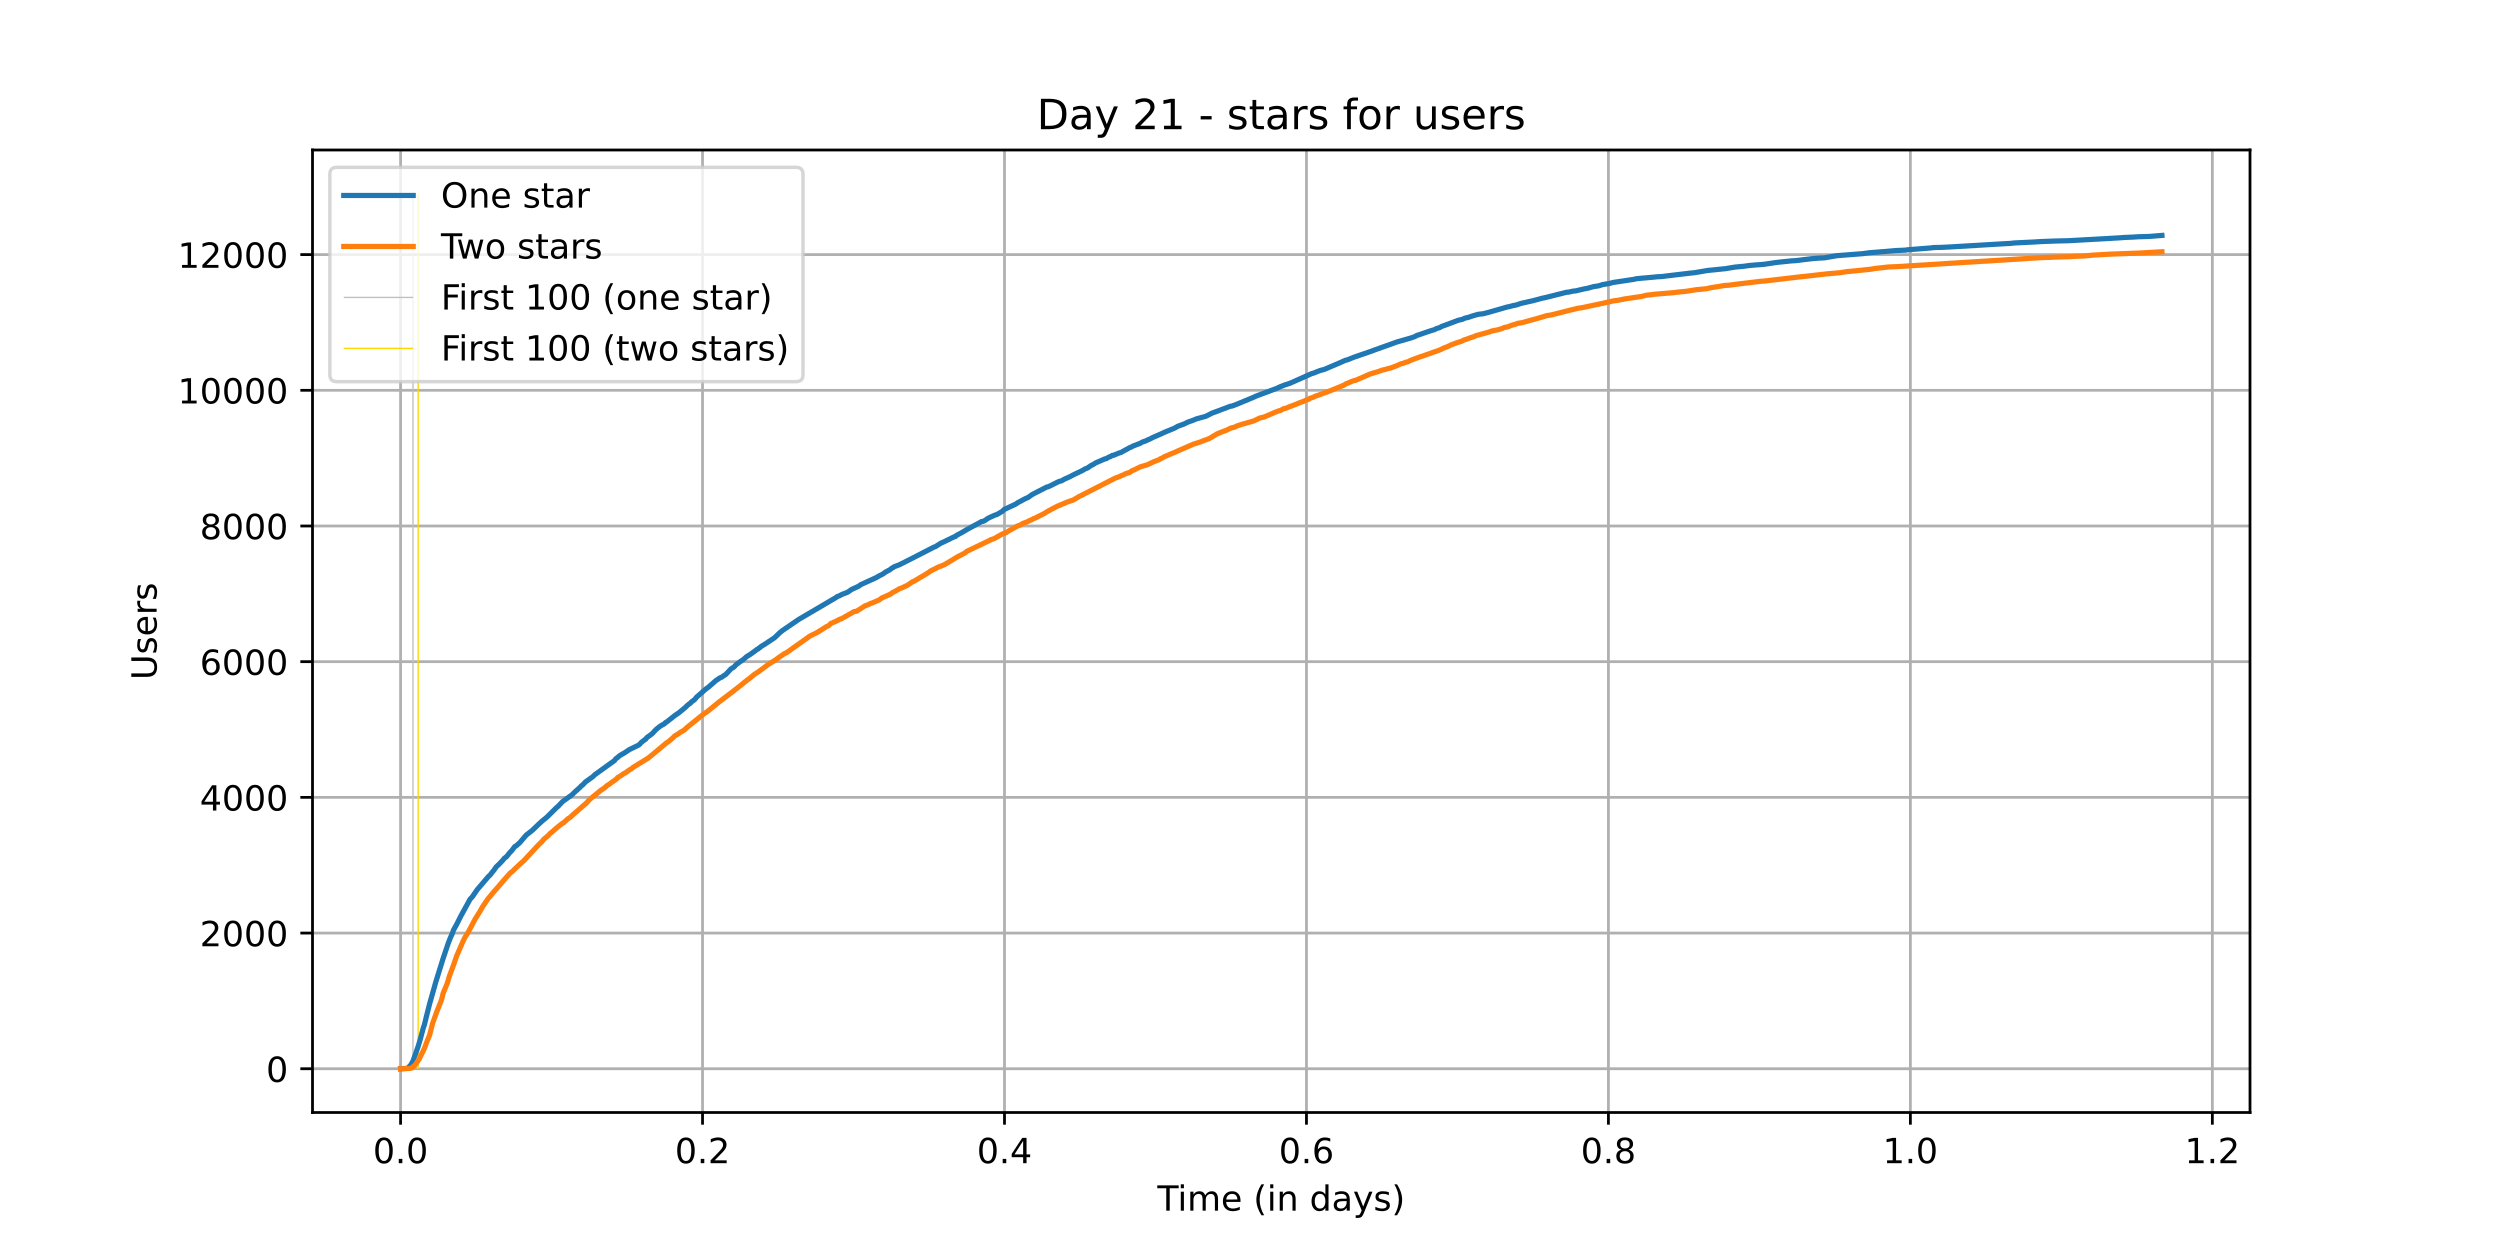 <?xml version="1.0" encoding="utf-8" standalone="no"?>
<!DOCTYPE svg PUBLIC "-//W3C//DTD SVG 1.1//EN"
  "http://www.w3.org/Graphics/SVG/1.1/DTD/svg11.dtd">
<!-- Created with matplotlib (https://matplotlib.org/) -->
<svg height="360pt" version="1.1" viewBox="0 0 720 360" width="720pt" xmlns="http://www.w3.org/2000/svg" xmlns:xlink="http://www.w3.org/1999/xlink">
 <defs>
  <style type="text/css">*{stroke-linecap:butt;stroke-linejoin:round;}</style>
 </defs>
 <g id="figure_1">
  <g id="patch_1">
   <path d="M 0 360 
L 720 360 
L 720 0 
L 0 0 
z
" style="fill:#ffffff;"/>
  </g>
  <g id="axes_1">
   <g id="patch_2">
    <path d="M 90 320.4 
L 648 320.4 
L 648 43.2 
L 90 43.2 
z
" style="fill:#ffffff;"/>
   </g>
   <g id="matplotlib.axis_1">
    <g id="xtick_1">
     <g id="line2d_1">
      <path clip-path="url(#pa3d65eb753)" d="M 115.364 320.4 
L 115.364 43.2 
" style="fill:none;stroke:#b0b0b0;stroke-linecap:square;stroke-width:0.8;"/>
     </g>
     <g id="line2d_2">
      <defs>
       <path d="M 0 0 
L 0 3.5 
" id="m0be53d9742" style="stroke:#000000;stroke-width:0.8;"/>
      </defs>
      <g>
       <use style="stroke:#000000;stroke-width:0.8;" x="115.364" xlink:href="#m0be53d9742" y="320.4"/>
      </g>
     </g>
     <g id="text_1">
      <!-- 0.0 -->
      <g transform="translate(107.412 334.998)scale(0.1 -0.1)">
       <defs>
        <path d="M 31.781 66.406 
Q 24.172 66.406 20.328 58.906 
Q 16.5 51.422 16.5 36.375 
Q 16.5 21.391 20.328 13.891 
Q 24.172 6.391 31.781 6.391 
Q 39.453 6.391 43.281 13.891 
Q 47.125 21.391 47.125 36.375 
Q 47.125 51.422 43.281 58.906 
Q 39.453 66.406 31.781 66.406 
z
M 31.781 74.219 
Q 44.047 74.219 50.516 64.516 
Q 56.984 54.828 56.984 36.375 
Q 56.984 17.969 50.516 8.266 
Q 44.047 -1.422 31.781 -1.422 
Q 19.531 -1.422 13.062 8.266 
Q 6.594 17.969 6.594 36.375 
Q 6.594 54.828 13.062 64.516 
Q 19.531 74.219 31.781 74.219 
z
" id="DejaVuSans-48"/>
        <path d="M 10.688 12.406 
L 21 12.406 
L 21 0 
L 10.688 0 
z
" id="DejaVuSans-46"/>
       </defs>
       <use xlink:href="#DejaVuSans-48"/>
       <use x="63.623" xlink:href="#DejaVuSans-46"/>
       <use x="95.41" xlink:href="#DejaVuSans-48"/>
      </g>
     </g>
    </g>
    <g id="xtick_2">
     <g id="line2d_3">
      <path clip-path="url(#pa3d65eb753)" d="M 202.329 320.4 
L 202.329 43.2 
" style="fill:none;stroke:#b0b0b0;stroke-linecap:square;stroke-width:0.8;"/>
     </g>
     <g id="line2d_4">
      <g>
       <use style="stroke:#000000;stroke-width:0.8;" x="202.329" xlink:href="#m0be53d9742" y="320.4"/>
      </g>
     </g>
     <g id="text_2">
      <!-- 0.2 -->
      <g transform="translate(194.377 334.998)scale(0.1 -0.1)">
       <defs>
        <path d="M 19.188 8.297 
L 53.609 8.297 
L 53.609 0 
L 7.328 0 
L 7.328 8.297 
Q 12.938 14.109 22.625 23.891 
Q 32.328 33.688 34.812 36.531 
Q 39.547 41.844 41.422 45.531 
Q 43.312 49.219 43.312 52.781 
Q 43.312 58.594 39.234 62.25 
Q 35.156 65.922 28.609 65.922 
Q 23.969 65.922 18.812 64.312 
Q 13.672 62.703 7.812 59.422 
L 7.812 69.391 
Q 13.766 71.781 18.938 73 
Q 24.125 74.219 28.422 74.219 
Q 39.75 74.219 46.484 68.547 
Q 53.219 62.891 53.219 53.422 
Q 53.219 48.922 51.531 44.891 
Q 49.859 40.875 45.406 35.406 
Q 44.188 33.984 37.641 27.219 
Q 31.109 20.453 19.188 8.297 
z
" id="DejaVuSans-50"/>
       </defs>
       <use xlink:href="#DejaVuSans-48"/>
       <use x="63.623" xlink:href="#DejaVuSans-46"/>
       <use x="95.41" xlink:href="#DejaVuSans-50"/>
      </g>
     </g>
    </g>
    <g id="xtick_3">
     <g id="line2d_5">
      <path clip-path="url(#pa3d65eb753)" d="M 289.294 320.4 
L 289.294 43.2 
" style="fill:none;stroke:#b0b0b0;stroke-linecap:square;stroke-width:0.8;"/>
     </g>
     <g id="line2d_6">
      <g>
       <use style="stroke:#000000;stroke-width:0.8;" x="289.294" xlink:href="#m0be53d9742" y="320.4"/>
      </g>
     </g>
     <g id="text_3">
      <!-- 0.4 -->
      <g transform="translate(281.343 334.998)scale(0.1 -0.1)">
       <defs>
        <path d="M 37.797 64.312 
L 12.891 25.391 
L 37.797 25.391 
z
M 35.203 72.906 
L 47.609 72.906 
L 47.609 25.391 
L 58.016 25.391 
L 58.016 17.188 
L 47.609 17.188 
L 47.609 0 
L 37.797 0 
L 37.797 17.188 
L 4.891 17.188 
L 4.891 26.703 
z
" id="DejaVuSans-52"/>
       </defs>
       <use xlink:href="#DejaVuSans-48"/>
       <use x="63.623" xlink:href="#DejaVuSans-46"/>
       <use x="95.41" xlink:href="#DejaVuSans-52"/>
      </g>
     </g>
    </g>
    <g id="xtick_4">
     <g id="line2d_7">
      <path clip-path="url(#pa3d65eb753)" d="M 376.26 320.4 
L 376.26 43.2 
" style="fill:none;stroke:#b0b0b0;stroke-linecap:square;stroke-width:0.8;"/>
     </g>
     <g id="line2d_8">
      <g>
       <use style="stroke:#000000;stroke-width:0.8;" x="376.26" xlink:href="#m0be53d9742" y="320.4"/>
      </g>
     </g>
     <g id="text_4">
      <!-- 0.6 -->
      <g transform="translate(368.308 334.998)scale(0.1 -0.1)">
       <defs>
        <path d="M 33.016 40.375 
Q 26.375 40.375 22.484 35.828 
Q 18.609 31.297 18.609 23.391 
Q 18.609 15.531 22.484 10.953 
Q 26.375 6.391 33.016 6.391 
Q 39.656 6.391 43.531 10.953 
Q 47.406 15.531 47.406 23.391 
Q 47.406 31.297 43.531 35.828 
Q 39.656 40.375 33.016 40.375 
z
M 52.594 71.297 
L 52.594 62.312 
Q 48.875 64.062 45.094 64.984 
Q 41.312 65.922 37.594 65.922 
Q 27.828 65.922 22.672 59.328 
Q 17.531 52.734 16.797 39.406 
Q 19.672 43.656 24.016 45.922 
Q 28.375 48.188 33.594 48.188 
Q 44.578 48.188 50.953 41.516 
Q 57.328 34.859 57.328 23.391 
Q 57.328 12.156 50.688 5.359 
Q 44.047 -1.422 33.016 -1.422 
Q 20.359 -1.422 13.672 8.266 
Q 6.984 17.969 6.984 36.375 
Q 6.984 53.656 15.188 63.938 
Q 23.391 74.219 37.203 74.219 
Q 40.922 74.219 44.703 73.484 
Q 48.484 72.75 52.594 71.297 
z
" id="DejaVuSans-54"/>
       </defs>
       <use xlink:href="#DejaVuSans-48"/>
       <use x="63.623" xlink:href="#DejaVuSans-46"/>
       <use x="95.41" xlink:href="#DejaVuSans-54"/>
      </g>
     </g>
    </g>
    <g id="xtick_5">
     <g id="line2d_9">
      <path clip-path="url(#pa3d65eb753)" d="M 463.225 320.4 
L 463.225 43.2 
" style="fill:none;stroke:#b0b0b0;stroke-linecap:square;stroke-width:0.8;"/>
     </g>
     <g id="line2d_10">
      <g>
       <use style="stroke:#000000;stroke-width:0.8;" x="463.225" xlink:href="#m0be53d9742" y="320.4"/>
      </g>
     </g>
     <g id="text_5">
      <!-- 0.8 -->
      <g transform="translate(455.273 334.998)scale(0.1 -0.1)">
       <defs>
        <path d="M 31.781 34.625 
Q 24.75 34.625 20.719 30.859 
Q 16.703 27.094 16.703 20.516 
Q 16.703 13.922 20.719 10.156 
Q 24.75 6.391 31.781 6.391 
Q 38.812 6.391 42.859 10.172 
Q 46.922 13.969 46.922 20.516 
Q 46.922 27.094 42.891 30.859 
Q 38.875 34.625 31.781 34.625 
z
M 21.922 38.812 
Q 15.578 40.375 12.031 44.719 
Q 8.5 49.078 8.5 55.328 
Q 8.5 64.062 14.719 69.141 
Q 20.953 74.219 31.781 74.219 
Q 42.672 74.219 48.875 69.141 
Q 55.078 64.062 55.078 55.328 
Q 55.078 49.078 51.531 44.719 
Q 48 40.375 41.703 38.812 
Q 48.828 37.156 52.797 32.312 
Q 56.781 27.484 56.781 20.516 
Q 56.781 9.906 50.312 4.234 
Q 43.844 -1.422 31.781 -1.422 
Q 19.734 -1.422 13.25 4.234 
Q 6.781 9.906 6.781 20.516 
Q 6.781 27.484 10.781 32.312 
Q 14.797 37.156 21.922 38.812 
z
M 18.312 54.391 
Q 18.312 48.734 21.844 45.562 
Q 25.391 42.391 31.781 42.391 
Q 38.141 42.391 41.719 45.562 
Q 45.312 48.734 45.312 54.391 
Q 45.312 60.062 41.719 63.234 
Q 38.141 66.406 31.781 66.406 
Q 25.391 66.406 21.844 63.234 
Q 18.312 60.062 18.312 54.391 
z
" id="DejaVuSans-56"/>
       </defs>
       <use xlink:href="#DejaVuSans-48"/>
       <use x="63.623" xlink:href="#DejaVuSans-46"/>
       <use x="95.41" xlink:href="#DejaVuSans-56"/>
      </g>
     </g>
    </g>
    <g id="xtick_6">
     <g id="line2d_11">
      <path clip-path="url(#pa3d65eb753)" d="M 550.19 320.4 
L 550.19 43.2 
" style="fill:none;stroke:#b0b0b0;stroke-linecap:square;stroke-width:0.8;"/>
     </g>
     <g id="line2d_12">
      <g>
       <use style="stroke:#000000;stroke-width:0.8;" x="550.19" xlink:href="#m0be53d9742" y="320.4"/>
      </g>
     </g>
     <g id="text_6">
      <!-- 1.0 -->
      <g transform="translate(542.239 334.998)scale(0.1 -0.1)">
       <defs>
        <path d="M 12.406 8.297 
L 28.516 8.297 
L 28.516 63.922 
L 10.984 60.406 
L 10.984 69.391 
L 28.422 72.906 
L 38.281 72.906 
L 38.281 8.297 
L 54.391 8.297 
L 54.391 0 
L 12.406 0 
z
" id="DejaVuSans-49"/>
       </defs>
       <use xlink:href="#DejaVuSans-49"/>
       <use x="63.623" xlink:href="#DejaVuSans-46"/>
       <use x="95.41" xlink:href="#DejaVuSans-48"/>
      </g>
     </g>
    </g>
    <g id="xtick_7">
     <g id="line2d_13">
      <path clip-path="url(#pa3d65eb753)" d="M 637.156 320.4 
L 637.156 43.2 
" style="fill:none;stroke:#b0b0b0;stroke-linecap:square;stroke-width:0.8;"/>
     </g>
     <g id="line2d_14">
      <g>
       <use style="stroke:#000000;stroke-width:0.8;" x="637.156" xlink:href="#m0be53d9742" y="320.4"/>
      </g>
     </g>
     <g id="text_7">
      <!-- 1.2 -->
      <g transform="translate(629.204 334.998)scale(0.1 -0.1)">
       <use xlink:href="#DejaVuSans-49"/>
       <use x="63.623" xlink:href="#DejaVuSans-46"/>
       <use x="95.41" xlink:href="#DejaVuSans-50"/>
      </g>
     </g>
    </g>
    <g id="text_8">
     <!-- Time (in days) -->
     <g transform="translate(333.327 348.677)scale(0.1 -0.1)">
      <defs>
       <path d="M -0.297 72.906 
L 61.375 72.906 
L 61.375 64.594 
L 35.5 64.594 
L 35.5 0 
L 25.594 0 
L 25.594 64.594 
L -0.297 64.594 
z
" id="DejaVuSans-84"/>
       <path d="M 9.422 54.688 
L 18.406 54.688 
L 18.406 0 
L 9.422 0 
z
M 9.422 75.984 
L 18.406 75.984 
L 18.406 64.594 
L 9.422 64.594 
z
" id="DejaVuSans-105"/>
       <path d="M 52 44.188 
Q 55.375 50.25 60.062 53.125 
Q 64.75 56 71.094 56 
Q 79.641 56 84.281 50.016 
Q 88.922 44.047 88.922 33.016 
L 88.922 0 
L 79.891 0 
L 79.891 32.719 
Q 79.891 40.578 77.094 44.375 
Q 74.312 48.188 68.609 48.188 
Q 61.625 48.188 57.562 43.547 
Q 53.516 38.922 53.516 30.906 
L 53.516 0 
L 44.484 0 
L 44.484 32.719 
Q 44.484 40.625 41.703 44.406 
Q 38.922 48.188 33.109 48.188 
Q 26.219 48.188 22.156 43.531 
Q 18.109 38.875 18.109 30.906 
L 18.109 0 
L 9.078 0 
L 9.078 54.688 
L 18.109 54.688 
L 18.109 46.188 
Q 21.188 51.219 25.484 53.609 
Q 29.781 56 35.688 56 
Q 41.656 56 45.828 52.969 
Q 50 49.953 52 44.188 
z
" id="DejaVuSans-109"/>
       <path d="M 56.203 29.594 
L 56.203 25.203 
L 14.891 25.203 
Q 15.484 15.922 20.484 11.062 
Q 25.484 6.203 34.422 6.203 
Q 39.594 6.203 44.453 7.469 
Q 49.312 8.734 54.109 11.281 
L 54.109 2.781 
Q 49.266 0.734 44.188 -0.344 
Q 39.109 -1.422 33.891 -1.422 
Q 20.797 -1.422 13.156 6.188 
Q 5.516 13.812 5.516 26.812 
Q 5.516 40.234 12.766 48.109 
Q 20.016 56 32.328 56 
Q 43.359 56 49.781 48.891 
Q 56.203 41.797 56.203 29.594 
z
M 47.219 32.234 
Q 47.125 39.594 43.094 43.984 
Q 39.062 48.391 32.422 48.391 
Q 24.906 48.391 20.391 44.141 
Q 15.875 39.891 15.188 32.172 
z
" id="DejaVuSans-101"/>
       <path id="DejaVuSans-32"/>
       <path d="M 31 75.875 
Q 24.469 64.656 21.281 53.656 
Q 18.109 42.672 18.109 31.391 
Q 18.109 20.125 21.312 9.062 
Q 24.516 -2 31 -13.188 
L 23.188 -13.188 
Q 15.875 -1.703 12.234 9.375 
Q 8.594 20.453 8.594 31.391 
Q 8.594 42.281 12.203 53.312 
Q 15.828 64.359 23.188 75.875 
z
" id="DejaVuSans-40"/>
       <path d="M 54.891 33.016 
L 54.891 0 
L 45.906 0 
L 45.906 32.719 
Q 45.906 40.484 42.875 44.328 
Q 39.844 48.188 33.797 48.188 
Q 26.516 48.188 22.312 43.547 
Q 18.109 38.922 18.109 30.906 
L 18.109 0 
L 9.078 0 
L 9.078 54.688 
L 18.109 54.688 
L 18.109 46.188 
Q 21.344 51.125 25.703 53.562 
Q 30.078 56 35.797 56 
Q 45.219 56 50.047 50.172 
Q 54.891 44.344 54.891 33.016 
z
" id="DejaVuSans-110"/>
       <path d="M 45.406 46.391 
L 45.406 75.984 
L 54.391 75.984 
L 54.391 0 
L 45.406 0 
L 45.406 8.203 
Q 42.578 3.328 38.25 0.953 
Q 33.938 -1.422 27.875 -1.422 
Q 17.969 -1.422 11.734 6.484 
Q 5.516 14.406 5.516 27.297 
Q 5.516 40.188 11.734 48.094 
Q 17.969 56 27.875 56 
Q 33.938 56 38.25 53.625 
Q 42.578 51.266 45.406 46.391 
z
M 14.797 27.297 
Q 14.797 17.391 18.875 11.75 
Q 22.953 6.109 30.078 6.109 
Q 37.203 6.109 41.297 11.75 
Q 45.406 17.391 45.406 27.297 
Q 45.406 37.203 41.297 42.844 
Q 37.203 48.484 30.078 48.484 
Q 22.953 48.484 18.875 42.844 
Q 14.797 37.203 14.797 27.297 
z
" id="DejaVuSans-100"/>
       <path d="M 34.281 27.484 
Q 23.391 27.484 19.188 25 
Q 14.984 22.516 14.984 16.5 
Q 14.984 11.719 18.141 8.906 
Q 21.297 6.109 26.703 6.109 
Q 34.188 6.109 38.703 11.406 
Q 43.219 16.703 43.219 25.484 
L 43.219 27.484 
z
M 52.203 31.203 
L 52.203 0 
L 43.219 0 
L 43.219 8.297 
Q 40.141 3.328 35.547 0.953 
Q 30.953 -1.422 24.312 -1.422 
Q 15.922 -1.422 10.953 3.297 
Q 6 8.016 6 15.922 
Q 6 25.141 12.172 29.828 
Q 18.359 34.516 30.609 34.516 
L 43.219 34.516 
L 43.219 35.406 
Q 43.219 41.609 39.141 45 
Q 35.062 48.391 27.688 48.391 
Q 23 48.391 18.547 47.266 
Q 14.109 46.141 10.016 43.891 
L 10.016 52.203 
Q 14.938 54.109 19.578 55.047 
Q 24.219 56 28.609 56 
Q 40.484 56 46.344 49.844 
Q 52.203 43.703 52.203 31.203 
z
" id="DejaVuSans-97"/>
       <path d="M 32.172 -5.078 
Q 28.375 -14.844 24.75 -17.812 
Q 21.141 -20.797 15.094 -20.797 
L 7.906 -20.797 
L 7.906 -13.281 
L 13.188 -13.281 
Q 16.891 -13.281 18.938 -11.516 
Q 21 -9.766 23.484 -3.219 
L 25.094 0.875 
L 2.984 54.688 
L 12.5 54.688 
L 29.594 11.922 
L 46.688 54.688 
L 56.203 54.688 
z
" id="DejaVuSans-121"/>
       <path d="M 44.281 53.078 
L 44.281 44.578 
Q 40.484 46.531 36.375 47.5 
Q 32.281 48.484 27.875 48.484 
Q 21.188 48.484 17.844 46.438 
Q 14.5 44.391 14.5 40.281 
Q 14.5 37.156 16.891 35.375 
Q 19.281 33.594 26.516 31.984 
L 29.594 31.297 
Q 39.156 29.25 43.188 25.516 
Q 47.219 21.781 47.219 15.094 
Q 47.219 7.469 41.188 3.016 
Q 35.156 -1.422 24.609 -1.422 
Q 20.219 -1.422 15.453 -0.562 
Q 10.688 0.297 5.422 2 
L 5.422 11.281 
Q 10.406 8.688 15.234 7.391 
Q 20.062 6.109 24.812 6.109 
Q 31.156 6.109 34.562 8.281 
Q 37.984 10.453 37.984 14.406 
Q 37.984 18.062 35.516 20.016 
Q 33.062 21.969 24.703 23.781 
L 21.578 24.516 
Q 13.234 26.266 9.516 29.906 
Q 5.812 33.547 5.812 39.891 
Q 5.812 47.609 11.281 51.797 
Q 16.75 56 26.812 56 
Q 31.781 56 36.172 55.266 
Q 40.578 54.547 44.281 53.078 
z
" id="DejaVuSans-115"/>
       <path d="M 8.016 75.875 
L 15.828 75.875 
Q 23.141 64.359 26.781 53.312 
Q 30.422 42.281 30.422 31.391 
Q 30.422 20.453 26.781 9.375 
Q 23.141 -1.703 15.828 -13.188 
L 8.016 -13.188 
Q 14.5 -2 17.703 9.062 
Q 20.906 20.125 20.906 31.391 
Q 20.906 42.672 17.703 53.656 
Q 14.5 64.656 8.016 75.875 
z
" id="DejaVuSans-41"/>
      </defs>
      <use xlink:href="#DejaVuSans-84"/>
      <use x="57.959" xlink:href="#DejaVuSans-105"/>
      <use x="85.742" xlink:href="#DejaVuSans-109"/>
      <use x="183.154" xlink:href="#DejaVuSans-101"/>
      <use x="244.678" xlink:href="#DejaVuSans-32"/>
      <use x="276.465" xlink:href="#DejaVuSans-40"/>
      <use x="315.479" xlink:href="#DejaVuSans-105"/>
      <use x="343.262" xlink:href="#DejaVuSans-110"/>
      <use x="406.641" xlink:href="#DejaVuSans-32"/>
      <use x="438.428" xlink:href="#DejaVuSans-100"/>
      <use x="501.904" xlink:href="#DejaVuSans-97"/>
      <use x="563.184" xlink:href="#DejaVuSans-121"/>
      <use x="622.363" xlink:href="#DejaVuSans-115"/>
      <use x="674.463" xlink:href="#DejaVuSans-41"/>
     </g>
    </g>
   </g>
   <g id="matplotlib.axis_2">
    <g id="ytick_1">
     <g id="line2d_15">
      <path clip-path="url(#pa3d65eb753)" d="M 90 307.8 
L 648 307.8 
" style="fill:none;stroke:#b0b0b0;stroke-linecap:square;stroke-width:0.8;"/>
     </g>
     <g id="line2d_16">
      <defs>
       <path d="M 0 0 
L -3.5 0 
" id="m57da89b274" style="stroke:#000000;stroke-width:0.8;"/>
      </defs>
      <g>
       <use style="stroke:#000000;stroke-width:0.8;" x="90" xlink:href="#m57da89b274" y="307.8"/>
      </g>
     </g>
     <g id="text_9">
      <!-- 0 -->
      <g transform="translate(76.638 311.599)scale(0.1 -0.1)">
       <use xlink:href="#DejaVuSans-48"/>
      </g>
     </g>
    </g>
    <g id="ytick_2">
     <g id="line2d_17">
      <path clip-path="url(#pa3d65eb753)" d="M 90 268.722 
L 648 268.722 
" style="fill:none;stroke:#b0b0b0;stroke-linecap:square;stroke-width:0.8;"/>
     </g>
     <g id="line2d_18">
      <g>
       <use style="stroke:#000000;stroke-width:0.8;" x="90" xlink:href="#m57da89b274" y="268.722"/>
      </g>
     </g>
     <g id="text_10">
      <!-- 2000 -->
      <g transform="translate(57.55 272.521)scale(0.1 -0.1)">
       <use xlink:href="#DejaVuSans-50"/>
       <use x="63.623" xlink:href="#DejaVuSans-48"/>
       <use x="127.246" xlink:href="#DejaVuSans-48"/>
       <use x="190.869" xlink:href="#DejaVuSans-48"/>
      </g>
     </g>
    </g>
    <g id="ytick_3">
     <g id="line2d_19">
      <path clip-path="url(#pa3d65eb753)" d="M 90 229.643 
L 648 229.643 
" style="fill:none;stroke:#b0b0b0;stroke-linecap:square;stroke-width:0.8;"/>
     </g>
     <g id="line2d_20">
      <g>
       <use style="stroke:#000000;stroke-width:0.8;" x="90" xlink:href="#m57da89b274" y="229.643"/>
      </g>
     </g>
     <g id="text_11">
      <!-- 4000 -->
      <g transform="translate(57.55 233.442)scale(0.1 -0.1)">
       <use xlink:href="#DejaVuSans-52"/>
       <use x="63.623" xlink:href="#DejaVuSans-48"/>
       <use x="127.246" xlink:href="#DejaVuSans-48"/>
       <use x="190.869" xlink:href="#DejaVuSans-48"/>
      </g>
     </g>
    </g>
    <g id="ytick_4">
     <g id="line2d_21">
      <path clip-path="url(#pa3d65eb753)" d="M 90 190.565 
L 648 190.565 
" style="fill:none;stroke:#b0b0b0;stroke-linecap:square;stroke-width:0.8;"/>
     </g>
     <g id="line2d_22">
      <g>
       <use style="stroke:#000000;stroke-width:0.8;" x="90" xlink:href="#m57da89b274" y="190.565"/>
      </g>
     </g>
     <g id="text_12">
      <!-- 6000 -->
      <g transform="translate(57.55 194.364)scale(0.1 -0.1)">
       <use xlink:href="#DejaVuSans-54"/>
       <use x="63.623" xlink:href="#DejaVuSans-48"/>
       <use x="127.246" xlink:href="#DejaVuSans-48"/>
       <use x="190.869" xlink:href="#DejaVuSans-48"/>
      </g>
     </g>
    </g>
    <g id="ytick_5">
     <g id="line2d_23">
      <path clip-path="url(#pa3d65eb753)" d="M 90 151.486 
L 648 151.486 
" style="fill:none;stroke:#b0b0b0;stroke-linecap:square;stroke-width:0.8;"/>
     </g>
     <g id="line2d_24">
      <g>
       <use style="stroke:#000000;stroke-width:0.8;" x="90" xlink:href="#m57da89b274" y="151.486"/>
      </g>
     </g>
     <g id="text_13">
      <!-- 8000 -->
      <g transform="translate(57.55 155.286)scale(0.1 -0.1)">
       <use xlink:href="#DejaVuSans-56"/>
       <use x="63.623" xlink:href="#DejaVuSans-48"/>
       <use x="127.246" xlink:href="#DejaVuSans-48"/>
       <use x="190.869" xlink:href="#DejaVuSans-48"/>
      </g>
     </g>
    </g>
    <g id="ytick_6">
     <g id="line2d_25">
      <path clip-path="url(#pa3d65eb753)" d="M 90 112.408 
L 648 112.408 
" style="fill:none;stroke:#b0b0b0;stroke-linecap:square;stroke-width:0.8;"/>
     </g>
     <g id="line2d_26">
      <g>
       <use style="stroke:#000000;stroke-width:0.8;" x="90" xlink:href="#m57da89b274" y="112.408"/>
      </g>
     </g>
     <g id="text_14">
      <!-- 10000 -->
      <g transform="translate(51.188 116.207)scale(0.1 -0.1)">
       <use xlink:href="#DejaVuSans-49"/>
       <use x="63.623" xlink:href="#DejaVuSans-48"/>
       <use x="127.246" xlink:href="#DejaVuSans-48"/>
       <use x="190.869" xlink:href="#DejaVuSans-48"/>
       <use x="254.492" xlink:href="#DejaVuSans-48"/>
      </g>
     </g>
    </g>
    <g id="ytick_7">
     <g id="line2d_27">
      <path clip-path="url(#pa3d65eb753)" d="M 90 73.33 
L 648 73.33 
" style="fill:none;stroke:#b0b0b0;stroke-linecap:square;stroke-width:0.8;"/>
     </g>
     <g id="line2d_28">
      <g>
       <use style="stroke:#000000;stroke-width:0.8;" x="90" xlink:href="#m57da89b274" y="73.33"/>
      </g>
     </g>
     <g id="text_15">
      <!-- 12000 -->
      <g transform="translate(51.188 77.129)scale(0.1 -0.1)">
       <use xlink:href="#DejaVuSans-49"/>
       <use x="63.623" xlink:href="#DejaVuSans-50"/>
       <use x="127.246" xlink:href="#DejaVuSans-48"/>
       <use x="190.869" xlink:href="#DejaVuSans-48"/>
       <use x="254.492" xlink:href="#DejaVuSans-48"/>
      </g>
     </g>
    </g>
    <g id="text_16">
     <!-- Users -->
     <g transform="translate(45.108 195.801)rotate(-90)scale(0.1 -0.1)">
      <defs>
       <path d="M 8.688 72.906 
L 18.609 72.906 
L 18.609 28.609 
Q 18.609 16.891 22.844 11.734 
Q 27.094 6.594 36.625 6.594 
Q 46.094 6.594 50.344 11.734 
Q 54.594 16.891 54.594 28.609 
L 54.594 72.906 
L 64.5 72.906 
L 64.5 27.391 
Q 64.5 13.141 57.438 5.859 
Q 50.391 -1.422 36.625 -1.422 
Q 22.797 -1.422 15.734 5.859 
Q 8.688 13.141 8.688 27.391 
z
" id="DejaVuSans-85"/>
       <path d="M 41.109 46.297 
Q 39.594 47.172 37.812 47.578 
Q 36.031 48 33.891 48 
Q 26.266 48 22.188 43.047 
Q 18.109 38.094 18.109 28.812 
L 18.109 0 
L 9.078 0 
L 9.078 54.688 
L 18.109 54.688 
L 18.109 46.188 
Q 20.953 51.172 25.484 53.578 
Q 30.031 56 36.531 56 
Q 37.453 56 38.578 55.875 
Q 39.703 55.766 41.062 55.516 
z
" id="DejaVuSans-114"/>
      </defs>
      <use xlink:href="#DejaVuSans-85"/>
      <use x="73.193" xlink:href="#DejaVuSans-115"/>
      <use x="125.293" xlink:href="#DejaVuSans-101"/>
      <use x="186.816" xlink:href="#DejaVuSans-114"/>
      <use x="227.93" xlink:href="#DejaVuSans-115"/>
     </g>
    </g>
   </g>
   <g id="LineCollection_1">
    <path clip-path="url(#pa3d65eb753)" d="M 118.932 307.8 
L 118.932 55.8 
" style="fill:none;stroke:#c0c0c0;stroke-width:0.4;"/>
   </g>
   <g id="LineCollection_2">
    <path clip-path="url(#pa3d65eb753)" d="M 120.427 307.8 
L 120.427 55.8 
" style="fill:none;stroke:#ffd700;stroke-width:0.4;"/>
   </g>
   <g id="line2d_29">
    <path clip-path="url(#pa3d65eb753)" d="M 115.364 307.8 
L 117.135 307.702 
L 117.432 307.624 
L 118.333 306.686 
L 118.932 305.592 
L 120.427 301.372 
L 121.025 299.34 
L 121.921 295.979 
L 122.223 295.139 
L 122.822 292.696 
L 123.718 289.14 
L 125.515 282.79 
L 127.613 276.049 
L 129.108 271.613 
L 129.707 270.089 
L 130.306 268.761 
L 130.603 267.862 
L 131.504 266.26 
L 132.701 263.856 
L 135.394 258.952 
L 135.993 258.327 
L 137.487 256.158 
L 140.779 252.309 
L 141.081 252.094 
L 141.977 250.921 
L 142.274 250.609 
L 142.872 249.69 
L 143.773 248.85 
L 144.372 248.225 
L 144.966 247.561 
L 145.268 247.17 
L 145.867 246.74 
L 146.763 245.607 
L 147.362 245.001 
L 148.257 243.809 
L 148.559 243.692 
L 149.757 242.617 
L 151.549 240.507 
L 153.346 239.1 
L 155.142 237.361 
L 156.038 236.541 
L 157.538 235.31 
L 160.23 232.633 
L 160.829 232.125 
L 162.022 230.855 
L 164.719 228.92 
L 165.313 228.315 
L 167.11 226.693 
L 167.412 226.322 
L 167.709 226.146 
L 168.61 225.208 
L 170.703 223.703 
L 171.302 223.117 
L 176.984 219.033 
L 177.286 218.584 
L 177.885 218.135 
L 178.484 217.607 
L 179.979 216.747 
L 181.176 215.927 
L 183.869 214.618 
L 184.166 214.403 
L 184.765 213.758 
L 185.666 213.054 
L 185.963 212.898 
L 186.26 212.449 
L 187.759 211.355 
L 188.957 210.084 
L 189.551 209.596 
L 190.15 209.127 
L 190.749 208.775 
L 191.348 208.463 
L 191.65 208.091 
L 191.946 207.974 
L 194.342 206.079 
L 195.54 205.258 
L 197.332 203.773 
L 197.93 203.187 
L 198.529 202.699 
L 198.831 202.523 
L 199.128 202.152 
L 200.029 201.507 
L 200.623 200.764 
L 203.32 198.4 
L 203.914 197.99 
L 206.31 195.899 
L 206.909 195.547 
L 207.211 195.274 
L 207.805 195.059 
L 208.403 194.629 
L 209.002 194.258 
L 210.522 192.636 
L 211.121 192.265 
L 211.423 192.069 
L 212.022 191.405 
L 213.215 190.526 
L 214.116 189.92 
L 215.011 189.119 
L 215.912 188.572 
L 217.105 187.732 
L 217.704 187.282 
L 218.006 187.028 
L 218.303 186.931 
L 218.605 186.618 
L 218.902 186.481 
L 219.204 186.168 
L 220.1 185.641 
L 223.094 183.648 
L 224.589 182.202 
L 225.485 181.499 
L 229.974 178.431 
L 240.749 172.1 
L 241.051 171.846 
L 241.65 171.631 
L 242.545 171.162 
L 244.045 170.596 
L 244.639 170.205 
L 245.238 169.775 
L 246.139 169.365 
L 246.738 169.091 
L 247.337 168.798 
L 247.93 168.368 
L 252.42 166.317 
L 253.019 165.945 
L 254.216 165.34 
L 255.112 164.714 
L 256.31 164.07 
L 256.909 163.581 
L 257.211 163.483 
L 257.508 163.229 
L 259.002 162.663 
L 261.101 161.608 
L 268.877 157.622 
L 269.476 157.387 
L 270.074 156.996 
L 270.97 156.43 
L 271.569 156.176 
L 274.861 154.574 
L 275.162 154.515 
L 275.459 154.202 
L 276.959 153.401 
L 278.751 152.346 
L 281.443 150.9 
L 282.344 150.412 
L 282.641 150.216 
L 283.24 150.119 
L 283.839 149.786 
L 284.438 149.337 
L 285.334 148.888 
L 286.531 148.36 
L 287.13 148.165 
L 288.625 147.285 
L 289.224 146.719 
L 292.515 145.195 
L 293.114 144.765 
L 294.312 144.14 
L 295.208 143.651 
L 296.109 143.26 
L 297.301 142.401 
L 301.494 140.251 
L 301.791 140.212 
L 302.389 139.958 
L 304.483 138.903 
L 305.082 138.63 
L 305.681 138.493 
L 306.582 137.985 
L 308.076 137.32 
L 308.972 136.832 
L 311.665 135.542 
L 312.566 135.015 
L 313.165 134.8 
L 314.357 133.979 
L 314.659 133.882 
L 315.555 133.315 
L 318.248 132.143 
L 318.55 132.123 
L 319.148 131.752 
L 320.044 131.361 
L 320.346 131.146 
L 320.643 131.146 
L 322.44 130.404 
L 322.737 130.365 
L 325.429 128.88 
L 325.731 128.801 
L 326.33 128.45 
L 328.424 127.649 
L 329.023 127.297 
L 329.918 127.004 
L 330.819 126.554 
L 331.116 126.476 
L 332.017 125.988 
L 334.408 124.952 
L 335.308 124.522 
L 338.298 123.291 
L 339.199 122.764 
L 340.99 122.119 
L 342.188 121.533 
L 343.386 121.122 
L 343.985 120.888 
L 344.584 120.634 
L 347.276 119.892 
L 349.073 118.973 
L 351.167 118.211 
L 352.062 117.859 
L 354.458 116.961 
L 354.76 116.961 
L 356.255 116.394 
L 360.744 114.538 
L 361.64 114.127 
L 362.239 113.893 
L 366.733 112.213 
L 367.332 111.998 
L 367.926 111.744 
L 368.524 111.451 
L 369.425 111.099 
L 370.024 110.864 
L 371.519 110.376 
L 377.805 107.582 
L 378.404 107.425 
L 379.003 107.171 
L 380.2 106.703 
L 381.398 106.39 
L 382.596 105.882 
L 385.887 104.475 
L 387.387 103.791 
L 387.986 103.654 
L 389.783 102.931 
L 394.871 101.173 
L 396.068 100.724 
L 399.36 99.551 
L 402.354 98.477 
L 406.25 97.363 
L 407.447 96.952 
L 408.046 96.601 
L 408.645 96.425 
L 409.546 96.112 
L 410.442 95.8 
L 412.239 95.194 
L 413.134 94.94 
L 413.733 94.608 
L 414.634 94.354 
L 415.233 94.002 
L 416.431 93.572 
L 420.019 92.224 
L 420.92 92.029 
L 421.217 91.95 
L 421.816 91.657 
L 423.014 91.364 
L 423.613 91.149 
L 424.211 90.954 
L 425.706 90.524 
L 427.206 90.348 
L 428.701 89.957 
L 432.596 88.844 
L 433.195 88.668 
L 434.091 88.414 
L 434.69 88.297 
L 435.887 87.984 
L 436.788 87.808 
L 437.986 87.398 
L 440.377 86.851 
L 441.277 86.655 
L 442.475 86.343 
L 443.97 85.932 
L 445.168 85.678 
L 451.157 84.174 
L 451.755 84.135 
L 452.948 83.861 
L 453.849 83.764 
L 456.245 83.197 
L 457.14 83.041 
L 458.937 82.552 
L 460.432 82.318 
L 461.63 81.946 
L 463.426 81.653 
L 464.624 81.341 
L 470.608 80.442 
L 471.207 80.286 
L 472.108 80.188 
L 476.295 79.817 
L 477.196 79.719 
L 478.691 79.641 
L 480.19 79.445 
L 487.075 78.625 
L 487.971 78.547 
L 491.866 77.882 
L 493.96 77.687 
L 494.559 77.609 
L 496.954 77.374 
L 499.647 76.925 
L 502.339 76.671 
L 503.839 76.456 
L 505.037 76.358 
L 505.636 76.3 
L 507.13 76.202 
L 508.328 76.085 
L 508.927 75.987 
L 510.12 75.811 
L 510.719 75.713 
L 512.219 75.518 
L 515.807 75.147 
L 517.302 75.049 
L 518.499 74.912 
L 519.098 74.815 
L 519.999 74.717 
L 521.791 74.502 
L 523.889 74.326 
L 525.384 74.267 
L 528.972 73.642 
L 536.456 73.056 
L 538.253 72.802 
L 539.149 72.724 
L 540.945 72.587 
L 545.731 72.177 
L 546.929 72.118 
L 548.726 72.04 
L 549.325 71.942 
L 556.204 71.395 
L 556.803 71.298 
L 559.199 71.239 
L 561.293 71.141 
L 577.75 70.164 
L 578.947 70.106 
L 580.145 69.969 
L 585.832 69.695 
L 587.327 69.598 
L 588.525 69.539 
L 591.816 69.422 
L 595.706 69.324 
L 605.58 68.777 
L 607.377 68.679 
L 608.575 68.601 
L 610.07 68.523 
L 611.866 68.386 
L 614.262 68.288 
L 615.757 68.191 
L 619.048 68.093 
L 622.636 67.8 
L 622.636 67.8 
" style="fill:none;stroke:#1f77b4;stroke-linecap:square;stroke-width:1.5;"/>
   </g>
   <g id="line2d_30">
    <path clip-path="url(#pa3d65eb753)" d="M 115.364 307.8 
L 118.031 307.702 
L 118.63 307.566 
L 119.229 306.979 
L 119.531 306.764 
L 120.723 305.025 
L 122.223 301.938 
L 123.119 299.554 
L 123.718 298.128 
L 124.614 294.631 
L 125.213 292.989 
L 125.812 291.328 
L 127.014 288.339 
L 127.311 287.421 
L 127.613 286.072 
L 128.811 283.2 
L 129.41 281.168 
L 130.603 277.964 
L 131.504 275.345 
L 133.3 271.203 
L 133.894 269.972 
L 134.795 268.565 
L 136.889 264.618 
L 138.086 262.723 
L 138.982 261.14 
L 140.482 258.932 
L 141.378 257.858 
L 141.977 257.115 
L 143.174 255.748 
L 145.268 253.305 
L 147.065 251.312 
L 147.362 251.156 
L 148.257 250.277 
L 149.455 249.143 
L 150.054 248.596 
L 150.955 247.776 
L 154.845 243.575 
L 156.038 242.402 
L 156.637 241.679 
L 157.835 240.683 
L 158.434 240.019 
L 159.033 239.569 
L 159.928 238.768 
L 160.829 238.006 
L 161.428 237.557 
L 161.725 237.263 
L 162.324 236.951 
L 163.522 235.837 
L 164.121 235.466 
L 165.016 234.645 
L 168.907 231.245 
L 169.803 230.249 
L 173.094 227.572 
L 173.995 226.986 
L 174.891 226.204 
L 175.49 225.853 
L 176.385 225.169 
L 177.286 224.543 
L 177.583 224.329 
L 177.885 223.938 
L 178.781 223.41 
L 179.677 222.765 
L 179.979 222.668 
L 181.473 221.593 
L 181.775 221.476 
L 182.374 220.968 
L 185.067 219.327 
L 186.561 218.408 
L 187.16 217.959 
L 187.759 217.451 
L 191.946 213.953 
L 192.545 213.562 
L 193.743 212.546 
L 194.342 211.941 
L 195.238 211.413 
L 195.837 210.964 
L 197.035 210.28 
L 197.93 209.44 
L 202.42 205.825 
L 203.018 205.376 
L 203.617 205.004 
L 207.211 202.073 
L 210.522 199.572 
L 211.423 198.869 
L 213.215 197.482 
L 214.715 196.231 
L 215.011 196.055 
L 215.313 195.743 
L 215.61 195.606 
L 216.808 194.59 
L 217.407 194.121 
L 218.303 193.554 
L 221.297 191.346 
L 223.391 190.037 
L 224.287 189.353 
L 226.083 188.142 
L 226.385 188.064 
L 233.27 183.179 
L 235.364 182.143 
L 238.056 180.443 
L 238.655 180.189 
L 239.254 179.564 
L 240.749 178.939 
L 241.947 178.294 
L 242.249 178.255 
L 245.54 176.399 
L 245.837 176.184 
L 246.738 176.008 
L 249.128 174.484 
L 250.326 174.035 
L 250.628 173.82 
L 251.222 173.644 
L 253.32 172.726 
L 253.919 172.237 
L 256.612 171.045 
L 256.909 170.733 
L 257.81 170.283 
L 259.002 169.58 
L 259.601 169.365 
L 261.398 168.525 
L 261.997 168.095 
L 262.893 167.509 
L 263.195 167.411 
L 264.09 166.883 
L 264.986 166.336 
L 265.887 165.828 
L 267.382 164.91 
L 267.981 164.46 
L 270.376 163.249 
L 270.97 163.054 
L 271.569 162.8 
L 272.168 162.526 
L 275.162 160.728 
L 275.761 160.357 
L 277.855 159.283 
L 278.454 158.775 
L 285.037 155.629 
L 285.334 155.433 
L 286.234 155.16 
L 288.625 153.812 
L 289.823 153.362 
L 290.422 152.952 
L 293.114 151.447 
L 293.713 151.271 
L 294.609 150.724 
L 295.208 150.529 
L 295.807 150.295 
L 296.703 149.826 
L 297.004 149.747 
L 297.603 149.396 
L 298.202 149.181 
L 299.098 148.712 
L 300.593 147.969 
L 301.791 147.227 
L 302.988 146.582 
L 304.483 145.8 
L 307.478 144.55 
L 308.675 144.14 
L 308.972 144.081 
L 310.769 143.006 
L 311.665 142.557 
L 321.242 137.672 
L 322.44 137.242 
L 323.039 136.93 
L 323.336 136.871 
L 324.236 136.402 
L 325.429 136.011 
L 326.028 135.562 
L 326.929 135.21 
L 327.528 134.878 
L 328.424 134.448 
L 330.517 133.823 
L 332.314 132.963 
L 333.809 132.397 
L 334.408 132.006 
L 334.71 131.928 
L 335.308 131.537 
L 338.298 130.286 
L 339.199 129.876 
L 343.688 127.922 
L 345.782 127.258 
L 346.677 126.887 
L 348.172 126.359 
L 350.568 124.933 
L 351.469 124.561 
L 352.661 124.112 
L 353.26 123.897 
L 354.458 123.291 
L 355.656 122.979 
L 356.255 122.666 
L 357.749 122.178 
L 361.041 121.24 
L 362.837 120.38 
L 363.738 120.185 
L 364.337 119.989 
L 367.03 118.817 
L 368.227 118.348 
L 368.826 118.192 
L 369.722 117.703 
L 370.321 117.586 
L 371.222 117.195 
L 373.316 116.414 
L 373.914 116.14 
L 375.711 115.456 
L 376.31 115.183 
L 376.909 115.007 
L 377.206 114.733 
L 378.107 114.44 
L 379.003 114.03 
L 379.903 113.737 
L 381.398 113.17 
L 381.997 112.994 
L 384.393 112.017 
L 387.085 110.903 
L 387.684 110.513 
L 388.283 110.298 
L 389.184 109.887 
L 390.08 109.575 
L 390.381 109.555 
L 394.574 107.719 
L 396.969 106.996 
L 398.167 106.566 
L 398.761 106.449 
L 399.959 106.097 
L 400.261 106.058 
L 400.86 105.843 
L 402.057 105.413 
L 403.557 104.749 
L 404.156 104.631 
L 404.755 104.338 
L 405.354 104.26 
L 406.25 103.791 
L 407.749 103.225 
L 409.244 102.677 
L 409.843 102.502 
L 410.442 102.287 
L 411.338 101.974 
L 414.634 100.802 
L 416.129 100.098 
L 416.728 99.903 
L 417.926 99.317 
L 418.524 99.102 
L 419.123 98.867 
L 420.92 98.281 
L 421.816 97.851 
L 422.415 97.675 
L 423.914 97.109 
L 424.211 97.07 
L 425.112 96.659 
L 429.003 95.585 
L 429.601 95.331 
L 431.101 95.038 
L 431.695 94.901 
L 432.596 94.608 
L 433.195 94.334 
L 434.393 94.08 
L 434.992 93.807 
L 435.887 93.514 
L 436.189 93.475 
L 437.085 93.123 
L 438.585 92.888 
L 439.184 92.693 
L 440.377 92.361 
L 442.475 91.794 
L 444.866 91.091 
L 445.465 90.895 
L 446.662 90.719 
L 454.448 88.766 
L 455.344 88.668 
L 461.63 87.339 
L 464.624 86.655 
L 466.119 86.46 
L 467.916 86.089 
L 472.702 85.385 
L 474.201 85.014 
L 475.696 84.858 
L 476.295 84.76 
L 481.982 84.291 
L 482.883 84.154 
L 485.575 83.9 
L 488.57 83.431 
L 491.267 83.177 
L 491.866 83.08 
L 492.46 82.904 
L 494.559 82.572 
L 495.455 82.435 
L 496.652 82.22 
L 498.152 82.122 
L 499.35 81.946 
L 507.13 81.008 
L 508.026 80.95 
L 509.224 80.813 
L 518.202 79.758 
L 520.598 79.504 
L 526.28 78.859 
L 529.873 78.547 
L 531.967 78.214 
L 533.165 78.117 
L 536.456 77.785 
L 538.852 77.531 
L 540.049 77.316 
L 543.94 76.886 
L 546.33 76.788 
L 587.629 74.209 
L 590.019 74.131 
L 591.217 74.072 
L 593.91 73.974 
L 596.008 73.935 
L 596.904 73.857 
L 598.102 73.799 
L 600.195 73.72 
L 602.888 73.466 
L 604.685 73.369 
L 606.179 73.271 
L 608.273 73.173 
L 609.174 73.134 
L 612.163 73.037 
L 613.361 72.978 
L 616.054 72.88 
L 622.636 72.509 
L 622.636 72.509 
" style="fill:none;stroke:#ff7f0e;stroke-linecap:square;stroke-width:1.5;"/>
   </g>
   <g id="patch_3">
    <path d="M 90 320.4 
L 90 43.2 
" style="fill:none;stroke:#000000;stroke-linecap:square;stroke-linejoin:miter;stroke-width:0.8;"/>
   </g>
   <g id="patch_4">
    <path d="M 648 320.4 
L 648 43.2 
" style="fill:none;stroke:#000000;stroke-linecap:square;stroke-linejoin:miter;stroke-width:0.8;"/>
   </g>
   <g id="patch_5">
    <path d="M 90 320.4 
L 648 320.4 
" style="fill:none;stroke:#000000;stroke-linecap:square;stroke-linejoin:miter;stroke-width:0.8;"/>
   </g>
   <g id="patch_6">
    <path d="M 90 43.2 
L 648 43.2 
" style="fill:none;stroke:#000000;stroke-linecap:square;stroke-linejoin:miter;stroke-width:0.8;"/>
   </g>
   <g id="text_17">
    <!-- Day 21 - stars for users -->
    <g transform="translate(298.609 37.2)scale(0.12 -0.12)">
     <defs>
      <path d="M 19.672 64.797 
L 19.672 8.109 
L 31.594 8.109 
Q 46.688 8.109 53.688 14.938 
Q 60.688 21.781 60.688 36.531 
Q 60.688 51.172 53.688 57.984 
Q 46.688 64.797 31.594 64.797 
z
M 9.812 72.906 
L 30.078 72.906 
Q 51.266 72.906 61.172 64.094 
Q 71.094 55.281 71.094 36.531 
Q 71.094 17.672 61.125 8.828 
Q 51.172 0 30.078 0 
L 9.812 0 
z
" id="DejaVuSans-68"/>
      <path d="M 4.891 31.391 
L 31.203 31.391 
L 31.203 23.391 
L 4.891 23.391 
z
" id="DejaVuSans-45"/>
      <path d="M 18.312 70.219 
L 18.312 54.688 
L 36.812 54.688 
L 36.812 47.703 
L 18.312 47.703 
L 18.312 18.016 
Q 18.312 11.328 20.141 9.422 
Q 21.969 7.516 27.594 7.516 
L 36.812 7.516 
L 36.812 0 
L 27.594 0 
Q 17.188 0 13.234 3.875 
Q 9.281 7.766 9.281 18.016 
L 9.281 47.703 
L 2.688 47.703 
L 2.688 54.688 
L 9.281 54.688 
L 9.281 70.219 
z
" id="DejaVuSans-116"/>
      <path d="M 37.109 75.984 
L 37.109 68.5 
L 28.516 68.5 
Q 23.688 68.5 21.797 66.547 
Q 19.922 64.594 19.922 59.516 
L 19.922 54.688 
L 34.719 54.688 
L 34.719 47.703 
L 19.922 47.703 
L 19.922 0 
L 10.891 0 
L 10.891 47.703 
L 2.297 47.703 
L 2.297 54.688 
L 10.891 54.688 
L 10.891 58.5 
Q 10.891 67.625 15.141 71.797 
Q 19.391 75.984 28.609 75.984 
z
" id="DejaVuSans-102"/>
      <path d="M 30.609 48.391 
Q 23.391 48.391 19.188 42.75 
Q 14.984 37.109 14.984 27.297 
Q 14.984 17.484 19.156 11.844 
Q 23.344 6.203 30.609 6.203 
Q 37.797 6.203 41.984 11.859 
Q 46.188 17.531 46.188 27.297 
Q 46.188 37.016 41.984 42.703 
Q 37.797 48.391 30.609 48.391 
z
M 30.609 56 
Q 42.328 56 49.016 48.375 
Q 55.719 40.766 55.719 27.297 
Q 55.719 13.875 49.016 6.219 
Q 42.328 -1.422 30.609 -1.422 
Q 18.844 -1.422 12.172 6.219 
Q 5.516 13.875 5.516 27.297 
Q 5.516 40.766 12.172 48.375 
Q 18.844 56 30.609 56 
z
" id="DejaVuSans-111"/>
      <path d="M 8.5 21.578 
L 8.5 54.688 
L 17.484 54.688 
L 17.484 21.922 
Q 17.484 14.156 20.5 10.266 
Q 23.531 6.391 29.594 6.391 
Q 36.859 6.391 41.078 11.031 
Q 45.312 15.672 45.312 23.688 
L 45.312 54.688 
L 54.297 54.688 
L 54.297 0 
L 45.312 0 
L 45.312 8.406 
Q 42.047 3.422 37.719 1 
Q 33.406 -1.422 27.688 -1.422 
Q 18.266 -1.422 13.375 4.438 
Q 8.5 10.297 8.5 21.578 
z
M 31.109 56 
z
" id="DejaVuSans-117"/>
     </defs>
     <use xlink:href="#DejaVuSans-68"/>
     <use x="77.002" xlink:href="#DejaVuSans-97"/>
     <use x="138.281" xlink:href="#DejaVuSans-121"/>
     <use x="197.461" xlink:href="#DejaVuSans-32"/>
     <use x="229.248" xlink:href="#DejaVuSans-50"/>
     <use x="292.871" xlink:href="#DejaVuSans-49"/>
     <use x="356.494" xlink:href="#DejaVuSans-32"/>
     <use x="388.281" xlink:href="#DejaVuSans-45"/>
     <use x="424.365" xlink:href="#DejaVuSans-32"/>
     <use x="456.152" xlink:href="#DejaVuSans-115"/>
     <use x="508.252" xlink:href="#DejaVuSans-116"/>
     <use x="547.461" xlink:href="#DejaVuSans-97"/>
     <use x="608.74" xlink:href="#DejaVuSans-114"/>
     <use x="649.854" xlink:href="#DejaVuSans-115"/>
     <use x="701.953" xlink:href="#DejaVuSans-32"/>
     <use x="733.74" xlink:href="#DejaVuSans-102"/>
     <use x="768.945" xlink:href="#DejaVuSans-111"/>
     <use x="830.127" xlink:href="#DejaVuSans-114"/>
     <use x="871.24" xlink:href="#DejaVuSans-32"/>
     <use x="903.027" xlink:href="#DejaVuSans-117"/>
     <use x="966.406" xlink:href="#DejaVuSans-115"/>
     <use x="1018.506" xlink:href="#DejaVuSans-101"/>
     <use x="1080.029" xlink:href="#DejaVuSans-114"/>
     <use x="1121.143" xlink:href="#DejaVuSans-115"/>
    </g>
   </g>
   <g id="legend_1">
    <g id="patch_7">
     <path d="M 97 109.912 
L 229.266 109.912 
Q 231.266 109.912 231.266 107.912 
L 231.266 50.2 
Q 231.266 48.2 229.266 48.2 
L 97 48.2 
Q 95 48.2 95 50.2 
L 95 107.912 
Q 95 109.912 97 109.912 
z
" style="fill:#ffffff;opacity:0.8;stroke:#cccccc;stroke-linejoin:miter;"/>
    </g>
    <g id="line2d_31">
     <path d="M 99 56.298 
L 119 56.298 
" style="fill:none;stroke:#1f77b4;stroke-linecap:square;stroke-width:1.5;"/>
    </g>
    <g id="line2d_32"/>
    <g id="text_18">
     <!-- One star -->
     <g transform="translate(127 59.798)scale(0.1 -0.1)">
      <defs>
       <path d="M 39.406 66.219 
Q 28.656 66.219 22.328 58.203 
Q 16.016 50.203 16.016 36.375 
Q 16.016 22.609 22.328 14.594 
Q 28.656 6.594 39.406 6.594 
Q 50.141 6.594 56.422 14.594 
Q 62.703 22.609 62.703 36.375 
Q 62.703 50.203 56.422 58.203 
Q 50.141 66.219 39.406 66.219 
z
M 39.406 74.219 
Q 54.734 74.219 63.906 63.938 
Q 73.094 53.656 73.094 36.375 
Q 73.094 19.141 63.906 8.859 
Q 54.734 -1.422 39.406 -1.422 
Q 24.031 -1.422 14.812 8.828 
Q 5.609 19.094 5.609 36.375 
Q 5.609 53.656 14.812 63.938 
Q 24.031 74.219 39.406 74.219 
z
" id="DejaVuSans-79"/>
      </defs>
      <use xlink:href="#DejaVuSans-79"/>
      <use x="78.711" xlink:href="#DejaVuSans-110"/>
      <use x="142.09" xlink:href="#DejaVuSans-101"/>
      <use x="203.613" xlink:href="#DejaVuSans-32"/>
      <use x="235.4" xlink:href="#DejaVuSans-115"/>
      <use x="287.5" xlink:href="#DejaVuSans-116"/>
      <use x="326.709" xlink:href="#DejaVuSans-97"/>
      <use x="387.988" xlink:href="#DejaVuSans-114"/>
     </g>
    </g>
    <g id="line2d_33">
     <path d="M 99 70.977 
L 119 70.977 
" style="fill:none;stroke:#ff7f0e;stroke-linecap:square;stroke-width:1.5;"/>
    </g>
    <g id="line2d_34"/>
    <g id="text_19">
     <!-- Two stars -->
     <g transform="translate(127 74.477)scale(0.1 -0.1)">
      <defs>
       <path d="M 4.203 54.688 
L 13.188 54.688 
L 24.422 12.016 
L 35.594 54.688 
L 46.188 54.688 
L 57.422 12.016 
L 68.609 54.688 
L 77.594 54.688 
L 63.281 0 
L 52.688 0 
L 40.922 44.828 
L 29.109 0 
L 18.5 0 
z
" id="DejaVuSans-119"/>
      </defs>
      <use xlink:href="#DejaVuSans-84"/>
      <use x="44.584" xlink:href="#DejaVuSans-119"/>
      <use x="126.371" xlink:href="#DejaVuSans-111"/>
      <use x="187.553" xlink:href="#DejaVuSans-32"/>
      <use x="219.34" xlink:href="#DejaVuSans-115"/>
      <use x="271.439" xlink:href="#DejaVuSans-116"/>
      <use x="310.648" xlink:href="#DejaVuSans-97"/>
      <use x="371.928" xlink:href="#DejaVuSans-114"/>
      <use x="413.041" xlink:href="#DejaVuSans-115"/>
     </g>
    </g>
    <g id="line2d_35">
     <path d="M 99 85.655 
L 119 85.655 
" style="fill:none;stroke:#c0c0c0;stroke-width:0.4;"/>
    </g>
    <g id="text_20">
     <!-- First 100 (one star) -->
     <g transform="translate(127 89.155)scale(0.1 -0.1)">
      <defs>
       <path d="M 9.812 72.906 
L 51.703 72.906 
L 51.703 64.594 
L 19.672 64.594 
L 19.672 43.109 
L 48.578 43.109 
L 48.578 34.812 
L 19.672 34.812 
L 19.672 0 
L 9.812 0 
z
" id="DejaVuSans-70"/>
      </defs>
      <use xlink:href="#DejaVuSans-70"/>
      <use x="50.27" xlink:href="#DejaVuSans-105"/>
      <use x="78.053" xlink:href="#DejaVuSans-114"/>
      <use x="119.166" xlink:href="#DejaVuSans-115"/>
      <use x="171.266" xlink:href="#DejaVuSans-116"/>
      <use x="210.475" xlink:href="#DejaVuSans-32"/>
      <use x="242.262" xlink:href="#DejaVuSans-49"/>
      <use x="305.885" xlink:href="#DejaVuSans-48"/>
      <use x="369.508" xlink:href="#DejaVuSans-48"/>
      <use x="433.131" xlink:href="#DejaVuSans-32"/>
      <use x="464.918" xlink:href="#DejaVuSans-40"/>
      <use x="503.932" xlink:href="#DejaVuSans-111"/>
      <use x="565.113" xlink:href="#DejaVuSans-110"/>
      <use x="628.492" xlink:href="#DejaVuSans-101"/>
      <use x="690.016" xlink:href="#DejaVuSans-32"/>
      <use x="721.803" xlink:href="#DejaVuSans-115"/>
      <use x="773.902" xlink:href="#DejaVuSans-116"/>
      <use x="813.111" xlink:href="#DejaVuSans-97"/>
      <use x="874.391" xlink:href="#DejaVuSans-114"/>
      <use x="915.504" xlink:href="#DejaVuSans-41"/>
     </g>
    </g>
    <g id="line2d_36">
     <path d="M 99 100.333 
L 119 100.333 
" style="fill:none;stroke:#ffd700;stroke-width:0.4;"/>
    </g>
    <g id="text_21">
     <!-- First 100 (two stars) -->
     <g transform="translate(127 103.833)scale(0.1 -0.1)">
      <use xlink:href="#DejaVuSans-70"/>
      <use x="50.27" xlink:href="#DejaVuSans-105"/>
      <use x="78.053" xlink:href="#DejaVuSans-114"/>
      <use x="119.166" xlink:href="#DejaVuSans-115"/>
      <use x="171.266" xlink:href="#DejaVuSans-116"/>
      <use x="210.475" xlink:href="#DejaVuSans-32"/>
      <use x="242.262" xlink:href="#DejaVuSans-49"/>
      <use x="305.885" xlink:href="#DejaVuSans-48"/>
      <use x="369.508" xlink:href="#DejaVuSans-48"/>
      <use x="433.131" xlink:href="#DejaVuSans-32"/>
      <use x="464.918" xlink:href="#DejaVuSans-40"/>
      <use x="503.932" xlink:href="#DejaVuSans-116"/>
      <use x="543.141" xlink:href="#DejaVuSans-119"/>
      <use x="624.928" xlink:href="#DejaVuSans-111"/>
      <use x="686.109" xlink:href="#DejaVuSans-32"/>
      <use x="717.896" xlink:href="#DejaVuSans-115"/>
      <use x="769.996" xlink:href="#DejaVuSans-116"/>
      <use x="809.205" xlink:href="#DejaVuSans-97"/>
      <use x="870.484" xlink:href="#DejaVuSans-114"/>
      <use x="911.598" xlink:href="#DejaVuSans-115"/>
      <use x="963.697" xlink:href="#DejaVuSans-41"/>
     </g>
    </g>
   </g>
  </g>
 </g>
 <defs>
  <clipPath id="pa3d65eb753">
   <rect height="277.2" width="558" x="90" y="43.2"/>
  </clipPath>
 </defs>
</svg>
